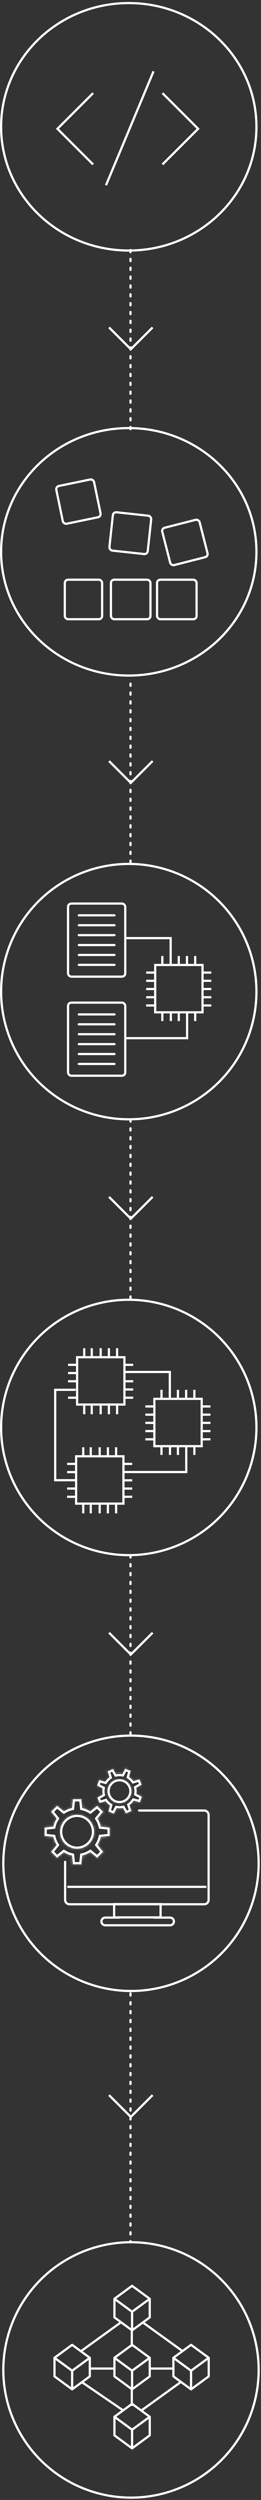 <svg width="118" height="1130" viewBox="0 0 118 1130" fill="none" xmlns="http://www.w3.org/2000/svg">
<rect x="0" y="0" width="118" height="1130" fill="#333333" stroke="none"/>
<circle cx="58.218" cy="448.218" r="57.718" stroke="white"/>
<rect x="30.76" y="408.413" width="25.87" height="33.035" rx="1.5" stroke="white"/>
<path d="M35.633 413.735H51.755" stroke="white" stroke-linecap="round" stroke-linejoin="round"/>
<path d="M35.633 418.213H51.755" stroke="white" stroke-linecap="round" stroke-linejoin="round"/>
<path d="M35.633 422.691H51.755" stroke="white" stroke-linecap="round" stroke-linejoin="round"/>
<path d="M35.633 427.17H51.755" stroke="white" stroke-linecap="round" stroke-linejoin="round"/>
<path d="M35.633 431.648H51.755" stroke="white" stroke-linecap="round" stroke-linejoin="round"/>
<path d="M35.633 436.126H51.755" stroke="white" stroke-linecap="round" stroke-linejoin="round"/>
<rect x="30.76" y="453.196" width="25.87" height="33.035" rx="1.5" stroke="white"/>
<path d="M35.633 458.518H51.755" stroke="white" stroke-linecap="round" stroke-linejoin="round"/>
<path d="M35.633 462.996H51.755" stroke="white" stroke-linecap="round" stroke-linejoin="round"/>
<path d="M35.633 467.474H51.755" stroke="white" stroke-linecap="round" stroke-linejoin="round"/>
<path d="M35.633 471.953H51.755" stroke="white" stroke-linecap="round" stroke-linejoin="round"/>
<path d="M35.633 476.431H51.755" stroke="white" stroke-linecap="round" stroke-linejoin="round"/>
<path d="M35.633 480.909H51.755" stroke="white" stroke-linecap="round" stroke-linejoin="round"/>
<rect x="70.169" y="436.179" width="21.392" height="21.392" stroke="white"/>
<line x1="73.389" y1="435.997" x2="73.389" y2="432.096" stroke="white"/>
<path d="M77.156 435.997L77.156 432.096L77.156 424.035L56.682 424.035" stroke="white"/>
<line x1="80.82" y1="435.997" x2="80.82" y2="432.096" stroke="white"/>
<line x1="84.535" y1="435.997" x2="84.535" y2="432.096" stroke="white"/>
<line x1="88.251" y1="435.997" x2="88.251" y2="432.096" stroke="white"/>
<line x1="73.389" y1="461.547" x2="73.389" y2="457.646" stroke="white"/>
<line x1="80.82" y1="461.547" x2="80.82" y2="457.646" stroke="white"/>
<line x1="77.23" y1="461.547" x2="77.23" y2="457.646" stroke="white"/>
<path d="M84.588 457.646L84.588 461.547L84.588 469.266L56.682 469.266" stroke="white"/>
<line x1="88.251" y1="461.547" x2="88.251" y2="457.646" stroke="white"/>
<line x1="69.987" y1="454.477" x2="66.086" y2="454.477" stroke="white"/>
<line x1="69.987" y1="450.76" x2="66.086" y2="450.76" stroke="white"/>
<line x1="69.987" y1="447.045" x2="66.086" y2="447.045" stroke="white"/>
<line x1="69.987" y1="443.328" x2="66.086" y2="443.328" stroke="white"/>
<line x1="69.987" y1="439.615" x2="66.086" y2="439.615" stroke="white"/>
<line x1="95.532" y1="454.477" x2="91.63" y2="454.477" stroke="white"/>
<line x1="95.532" y1="450.76" x2="91.63" y2="450.76" stroke="white"/>
<line x1="95.532" y1="447.045" x2="91.63" y2="447.045" stroke="white"/>
<line x1="95.532" y1="443.328" x2="91.63" y2="443.328" stroke="white"/>
<line x1="95.532" y1="439.615" x2="91.63" y2="439.615" stroke="white"/>
<circle cx="58.218" cy="645.218" r="57.718" stroke="white"/>
<rect x="69.791" y="632.283" width="21.392" height="21.392" stroke="white"/>
<rect x="34.861" y="613.474" width="21.392" height="21.392" stroke="white"/>
<rect x="34.413" y="658.257" width="21.392" height="21.392" stroke="white"/>
<line x1="73.011" y1="632.102" x2="73.011" y2="628.2" stroke="white"/>
<path d="M76.779 632.102L76.779 628.2L76.779 620.139L56.304 620.139" stroke="white"/>
<line x1="80.442" y1="632.102" x2="80.442" y2="628.2" stroke="white"/>
<line x1="84.158" y1="632.102" x2="84.158" y2="628.2" stroke="white"/>
<line x1="87.874" y1="632.102" x2="87.874" y2="628.2" stroke="white"/>
<line x1="38.081" y1="613.293" x2="38.081" y2="609.391" stroke="white"/>
<line x1="45.512" y1="613.293" x2="45.512" y2="609.391" stroke="white"/>
<line x1="41.474" y1="613.293" x2="41.474" y2="609.391" stroke="white"/>
<line x1="49.227" y1="613.293" x2="49.227" y2="609.391" stroke="white"/>
<line x1="52.943" y1="613.293" x2="52.943" y2="609.391" stroke="white"/>
<line x1="37.633" y1="658.076" x2="37.633" y2="654.174" stroke="white"/>
<line x1="45.064" y1="658.076" x2="45.064" y2="654.174" stroke="white"/>
<line x1="41.026" y1="658.076" x2="41.026" y2="654.174" stroke="white"/>
<line x1="48.779" y1="658.076" x2="48.779" y2="654.174" stroke="white"/>
<line x1="52.495" y1="658.076" x2="52.495" y2="654.174" stroke="white"/>
<line x1="38.081" y1="639.267" x2="38.081" y2="635.366" stroke="white"/>
<line x1="45.512" y1="639.267" x2="45.512" y2="635.366" stroke="white"/>
<line x1="41.474" y1="639.267" x2="41.474" y2="635.366" stroke="white"/>
<line x1="49.227" y1="639.267" x2="49.227" y2="635.366" stroke="white"/>
<line x1="52.943" y1="639.267" x2="52.943" y2="635.366" stroke="white"/>
<line x1="37.633" y1="684.05" x2="37.633" y2="680.148" stroke="white"/>
<line x1="45.064" y1="684.05" x2="45.064" y2="680.148" stroke="white"/>
<line x1="41.026" y1="684.05" x2="41.026" y2="680.148" stroke="white"/>
<line x1="48.779" y1="684.05" x2="48.779" y2="680.148" stroke="white"/>
<line x1="52.495" y1="684.05" x2="52.495" y2="680.148" stroke="white"/>
<line x1="73.012" y1="657.651" x2="73.012" y2="653.75" stroke="white"/>
<line x1="80.443" y1="657.651" x2="80.443" y2="653.75" stroke="white"/>
<line x1="76.852" y1="657.651" x2="76.852" y2="653.75" stroke="white"/>
<path d="M84.21 653.75L84.21 657.651L84.21 665.37L56.304 665.37" stroke="white"/>
<line x1="87.874" y1="657.651" x2="87.874" y2="653.75" stroke="white"/>
<line x1="69.61" y1="650.581" x2="65.709" y2="650.581" stroke="white"/>
<line x1="69.61" y1="646.864" x2="65.709" y2="646.864" stroke="white"/>
<line x1="69.61" y1="643.149" x2="65.709" y2="643.149" stroke="white"/>
<line x1="69.61" y1="639.433" x2="65.709" y2="639.433" stroke="white"/>
<line x1="69.61" y1="635.719" x2="65.709" y2="635.719" stroke="white"/>
<line x1="34.68" y1="631.772" x2="30.778" y2="631.772" stroke="white"/>
<line x1="34.68" y1="624.341" x2="30.778" y2="624.341" stroke="white"/>
<line x1="34.68" y1="620.624" x2="30.778" y2="620.624" stroke="white"/>
<line x1="34.68" y1="616.91" x2="30.778" y2="616.91" stroke="white"/>
<line x1="34.232" y1="676.555" x2="30.33" y2="676.555" stroke="white"/>
<line x1="34.232" y1="672.839" x2="30.33" y2="672.839" stroke="white"/>
<path d="M34.232 669.071L24.956 669.071L24.956 628.2L34.232 628.2" stroke="white"/>
<line x1="34.232" y1="665.407" x2="30.33" y2="665.407" stroke="white"/>
<line x1="34.232" y1="661.693" x2="30.33" y2="661.693" stroke="white"/>
<line x1="95.155" y1="650.581" x2="91.254" y2="650.581" stroke="white"/>
<line x1="95.155" y1="646.864" x2="91.254" y2="646.864" stroke="white"/>
<line x1="95.155" y1="643.149" x2="91.254" y2="643.149" stroke="white"/>
<line x1="95.155" y1="639.433" x2="91.254" y2="639.433" stroke="white"/>
<line x1="95.155" y1="635.719" x2="91.254" y2="635.719" stroke="white"/>
<line x1="60.224" y1="631.772" x2="56.323" y2="631.772" stroke="white"/>
<line x1="60.224" y1="628.056" x2="56.323" y2="628.056" stroke="white"/>
<line x1="60.224" y1="624.341" x2="56.323" y2="624.341" stroke="white"/>
<line x1="60.224" y1="616.91" x2="56.323" y2="616.91" stroke="white"/>
<line x1="59.776" y1="676.555" x2="55.875" y2="676.555" stroke="white"/>
<line x1="59.776" y1="672.839" x2="55.875" y2="672.839" stroke="white"/>
<line x1="59.776" y1="669.123" x2="55.875" y2="669.123" stroke="white"/>
<line x1="59.776" y1="661.693" x2="55.875" y2="661.693" stroke="white"/>
<path d="M115.936 57.317C115.936 88.189 90.109 113.243 58.218 113.243C26.326 113.243 0.5 88.189 0.5 57.317C0.5 26.444 26.326 1.39 58.218 1.39C90.109 1.39 115.936 26.444 115.936 57.317Z" stroke="white"/>
<path d="M73.444 42.09L89.566 58.212L73.444 74.334" stroke="white"/>
<path d="M42.096 74.334L25.974 58.212L42.096 42.09" stroke="white"/>
<path d="M47.918 83.739L69.413 32.238" stroke="white"/>
<circle cx="59.218" cy="1071.22" r="57.718" stroke="white"/>
<path d="M59.716 1086.54L51.735 1092.4L59.716 1098.26L67.698 1092.4L59.716 1086.54Z" stroke="white" stroke-miterlimit="10" stroke-linejoin="round"/>
<path d="M67.698 1100.8V1092.4L59.717 1098.26V1106.66L67.698 1100.8Z" stroke="white" stroke-miterlimit="10" stroke-linejoin="round"/>
<path d="M51.735 1100.8V1092.4L59.716 1098.26V1106.66L51.735 1100.8Z" stroke="white" stroke-miterlimit="10" stroke-linejoin="round"/>
<path d="M86.379 1059.88L78.398 1065.74L86.379 1071.59L94.36 1065.74L86.379 1059.88Z" stroke="white" stroke-miterlimit="10" stroke-linejoin="round"/>
<path d="M94.361 1074.14V1065.74L86.379 1071.59V1080L94.361 1074.14Z" stroke="white" stroke-miterlimit="10" stroke-linejoin="round"/>
<path d="M78.398 1074.14V1065.74L86.379 1071.59V1080L78.398 1074.14Z" stroke="white" stroke-miterlimit="10" stroke-linejoin="round"/>
<path d="M59.716 1059.88L51.735 1065.74L59.716 1071.59L67.698 1065.74L59.716 1059.88Z" stroke="white" stroke-miterlimit="10" stroke-linejoin="round"/>
<path d="M67.698 1074.14V1065.74L59.717 1071.59V1080L67.698 1074.14Z" stroke="white" stroke-miterlimit="10" stroke-linejoin="round"/>
<path d="M51.735 1074.14V1065.74L59.716 1071.59V1080L51.735 1074.14Z" stroke="white" stroke-miterlimit="10" stroke-linejoin="round"/>
<path d="M32.617 1059.88L24.636 1065.74L32.617 1071.59L40.599 1065.74L32.617 1059.88Z" stroke="white" stroke-miterlimit="10" stroke-linejoin="round"/>
<path d="M40.599 1074.14V1065.74L32.618 1071.59V1080L40.599 1074.14Z" stroke="white" stroke-miterlimit="10" stroke-linejoin="round"/>
<path d="M24.636 1074.14V1065.74L32.617 1071.59V1080L24.636 1074.14Z" stroke="white" stroke-miterlimit="10" stroke-linejoin="round"/>
<path d="M59.716 1033.21L51.735 1039.07L59.716 1044.93L67.698 1039.07L59.716 1033.21Z" stroke="white" stroke-miterlimit="10" stroke-linejoin="round"/>
<path d="M67.698 1047.48V1039.07L59.717 1044.93V1053.34L67.698 1047.48Z" stroke="white" stroke-miterlimit="10" stroke-linejoin="round"/>
<path d="M51.735 1047.48V1039.07L59.716 1044.93V1053.34L51.735 1047.48Z" stroke="white" stroke-miterlimit="10" stroke-linejoin="round"/>
<path d="M40.723 1070.6H51.647" stroke="white"/>
<path d="M54.627 1049.74L36.751 1062.65" stroke="white"/>
<path d="M63.768 1089.06C63.544 1089.22 63.494 1089.54 63.656 1089.76C63.817 1089.98 64.13 1090.03 64.353 1089.87L63.768 1089.06ZM64.353 1089.87L82.229 1076.96L81.644 1076.15L63.768 1089.06L64.353 1089.87Z" fill="white"/>
<path d="M59.592 1052.72L59.592 1060.67" stroke="white"/>
<path d="M59.592 1079.54L59.592 1087.48" stroke="white"/>
<path d="M64.557 1049.74L82.433 1062.65" stroke="white"/>
<path d="M55.62 1089.47L36.751 1076.56" stroke="white"/>
<path d="M67.537 1070.6H78.46" stroke="white"/>
<circle cx="59.218" cy="842.218" r="57.718" stroke="white"/>
<path d="M62.879 818.372H92.318C93.422 818.372 94.318 819.268 94.318 820.372V858.748C94.318 859.852 93.422 860.748 92.318 860.748H31.441C30.336 860.748 29.441 859.852 29.441 858.748V841.56" stroke="white" stroke-linecap="round"/>
<path d="M51.601 860.676H72.601V866.676H51.601V860.676Z" stroke="white"/>
<path d="M54.137 866.77H47.592C46.632 866.77 45.854 867.548 45.854 868.508V868.508C45.854 869.468 46.632 870.246 47.592 870.246H76.888C77.847 870.246 78.626 869.468 78.626 868.508V868.508C78.626 867.548 77.847 866.77 76.888 866.77H69.622" stroke="white"/>
<path d="M93.318 852.865H30.441" stroke="white"/>
<path d="M33.052 838.653L33.014 838.298L32.666 838.218L32.59 838.201L32.59 838.201L32.585 838.2C31.392 837.938 30.263 837.471 29.227 836.813L29.226 836.812L29.16 836.771L28.858 836.579L28.579 836.804L25.831 839.022L23.799 836.991L26.015 834.247L26.24 833.968L26.049 833.665L26.007 833.599L26.006 833.598C25.348 832.567 24.881 831.44 24.617 830.25L24.616 830.247L24.599 830.17L24.519 829.822L24.164 829.785L20.659 829.411V826.531L24.164 826.158L24.519 826.12L24.599 825.772L24.616 825.695L24.616 825.695L24.617 825.691C24.881 824.498 25.35 823.369 26.012 822.336L26.013 822.334L26.055 822.268L26.247 821.965L26.022 821.686L23.801 818.938L25.835 816.904L28.588 819.127L28.866 819.352L29.169 819.16L29.235 819.119L29.236 819.118C30.269 818.463 31.393 818 32.583 817.738L32.584 817.738L32.587 817.737L32.664 817.719L33.012 817.64L33.05 817.285L33.428 813.76H36.306L36.684 817.298L36.722 817.653L37.069 817.733L37.146 817.75L37.148 817.75C38.328 818.017 39.446 818.482 40.469 819.133L40.47 819.134L40.536 819.176L40.839 819.368L41.117 819.142L43.879 816.913L45.91 818.945L43.677 821.708L43.452 821.987L43.643 822.29L43.685 822.356L43.685 822.356C44.337 823.384 44.802 824.502 45.064 825.685L45.065 825.688L45.082 825.765L45.162 826.113L45.517 826.151L49.074 826.531V829.409L45.517 829.789L45.162 829.827L45.082 830.175L45.065 830.252L45.064 830.255C44.802 831.434 44.342 832.548 43.692 833.57L43.692 833.571L43.65 833.637L43.458 833.94L43.684 834.219L45.93 836.999L43.896 839.033L41.12 836.793L40.841 836.568L40.538 836.76L40.472 836.801L40.471 836.802C39.446 837.456 38.327 837.923 37.147 838.187L37.144 838.188L37.067 838.205L36.719 838.285L36.681 838.64L36.305 842.18H33.428L33.052 838.653Z" stroke="white"/>
<mask id="path-132-inside-1" fill="white">
<path d="M36.656 813.37L37.062 817.179L37.08 817.335L37.233 817.37C38.459 817.645 39.618 818.128 40.678 818.804L40.812 818.89L40.935 818.791L43.908 816.391L46.435 818.918L44.033 821.893L43.934 822.016L44.02 822.15C44.696 823.215 45.179 824.376 45.451 825.603L45.486 825.757L45.642 825.774L49.467 826.181V829.759L45.638 830.168L45.482 830.185L45.447 830.339C45.175 831.562 44.696 832.719 44.024 833.779L43.941 833.913L44.039 834.036L46.457 837.031L43.927 839.56L40.937 837.147L40.814 837.048L40.68 837.134C39.618 837.812 38.459 838.295 37.231 838.572L37.078 838.607L37.06 838.763L36.656 842.57H33.077L32.673 838.774L32.656 838.616L32.502 838.583C31.264 838.311 30.092 837.828 29.018 837.145L28.884 837.059L28.761 837.158L25.802 839.547L23.275 837.02L25.661 834.065L25.76 833.942L25.674 833.808C24.992 832.739 24.506 831.568 24.232 830.334L24.197 830.181L24.041 830.163L20.267 829.759V826.181L24.043 825.779L24.199 825.761L24.234 825.608C24.509 824.369 24.996 823.199 25.681 822.126L25.767 821.992L25.668 821.869L23.279 818.911L25.808 816.382L28.774 818.775L28.897 818.874L29.031 818.791C30.103 818.112 31.271 817.629 32.504 817.359L32.658 817.326L32.676 817.168L33.077 813.37H36.656ZM36.854 813.151H32.88L32.454 817.144C31.176 817.425 29.982 817.926 28.91 818.604L25.793 816.086L22.983 818.896L25.494 822.009C24.809 823.083 24.302 824.279 24.019 825.562L20.047 825.983V829.957L24.019 830.381C24.302 831.661 24.807 832.855 25.49 833.926L22.98 837.035L25.786 839.841L28.899 837.329C29.973 838.012 31.172 838.515 32.454 838.798L32.88 842.789H36.854L37.28 838.785C38.548 838.499 39.736 837.997 40.799 837.318L43.941 839.854L46.751 837.044L44.209 833.898C44.883 832.835 45.379 831.652 45.66 830.387L49.686 829.957V825.983L45.662 825.555C45.379 824.284 44.878 823.096 44.202 822.031L46.729 818.903L43.923 816.097L40.794 818.619C39.732 817.941 38.548 817.441 37.28 817.157L36.854 813.151Z"/>
</mask>
<path d="M36.656 813.37L37.65 813.264L37.555 812.37H36.656V813.37ZM37.062 817.179L36.068 817.285L36.069 817.291L37.062 817.179ZM37.08 817.335L36.086 817.447L36.166 818.152L36.857 818.31L37.08 817.335ZM37.233 817.37L37.011 818.345L37.015 818.346L37.233 817.37ZM40.678 818.804L41.217 817.961L41.216 817.961L40.678 818.804ZM40.812 818.89L40.273 819.732L40.879 820.119L41.438 819.669L40.812 818.89ZM40.935 818.791L41.561 819.57L41.563 819.569L40.935 818.791ZM43.908 816.391L44.615 815.684L43.979 815.048L43.28 815.613L43.908 816.391ZM46.435 818.918L47.213 819.546L47.778 818.847L47.142 818.211L46.435 818.918ZM44.033 821.893L43.255 821.265L43.253 821.267L44.033 821.893ZM43.934 822.016L43.154 821.389L42.705 821.949L43.092 822.555L43.934 822.016ZM44.02 822.15L44.864 821.614L44.862 821.611L44.02 822.15ZM45.451 825.603L44.475 825.82L44.476 825.826L45.451 825.603ZM45.486 825.757L44.511 825.98L44.669 826.671L45.374 826.751L45.486 825.757ZM45.642 825.774L45.53 826.768L45.536 826.769L45.642 825.774ZM49.467 826.181H50.467V825.281L49.572 825.186L49.467 826.181ZM49.467 829.759L49.573 830.754L50.467 830.658V829.759H49.467ZM45.638 830.168L45.532 829.173L45.526 829.174L45.638 830.168ZM45.482 830.185L45.37 829.191L44.665 829.271L44.507 829.962L45.482 830.185ZM45.447 830.339L44.472 830.116L44.471 830.122L45.447 830.339ZM44.024 833.779L43.179 833.244L43.175 833.25L44.024 833.779ZM43.941 833.913L43.092 833.384L42.717 833.986L43.161 834.539L43.941 833.913ZM44.039 834.036L43.26 834.662L43.261 834.664L44.039 834.036ZM46.457 837.031L47.164 837.738L47.799 837.102L47.235 836.403L46.457 837.031ZM43.927 839.56L43.3 840.338L43.999 840.902L44.635 840.267L43.927 839.56ZM40.937 837.147L41.565 836.369L41.564 836.367L40.937 837.147ZM40.814 837.048L41.441 836.269L40.881 835.819L40.276 836.206L40.814 837.048ZM40.68 837.134L41.218 837.977L41.219 837.976L40.68 837.134ZM37.231 838.572L37.011 837.596L37.008 837.597L37.231 838.572ZM37.078 838.607L36.855 837.632L36.163 837.79L36.084 838.495L37.078 838.607ZM37.06 838.763L36.066 838.651L36.066 838.657L37.06 838.763ZM36.656 842.57V843.57H37.556L37.651 842.675L36.656 842.57ZM33.077 842.57L32.083 842.676L32.178 843.57H33.077V842.57ZM32.673 838.774L33.668 838.668L33.667 838.663L32.673 838.774ZM32.656 838.616L33.65 838.505L33.57 837.789L32.865 837.638L32.656 838.616ZM32.502 838.583L32.288 839.56L32.293 839.561L32.502 838.583ZM29.018 837.145L28.479 837.987L28.481 837.989L29.018 837.145ZM28.884 837.059L29.423 836.217L28.818 835.83L28.258 836.28L28.884 837.059ZM28.761 837.158L28.135 836.378L28.133 836.38L28.761 837.158ZM25.802 839.547L25.095 840.254L25.73 840.889L26.43 840.325L25.802 839.547ZM23.275 837.02L22.497 836.391L21.932 837.091L22.568 837.727L23.275 837.02ZM25.661 834.065L26.439 834.693L26.441 834.691L25.661 834.065ZM25.76 833.942L26.54 834.568L26.989 834.008L26.602 833.403L25.76 833.942ZM25.674 833.808L24.831 834.346L24.832 834.346L25.674 833.808ZM24.232 830.334L25.208 830.117L25.207 830.112L24.232 830.334ZM24.197 830.181L25.172 829.958L25.014 829.267L24.309 829.187L24.197 830.181ZM24.041 830.163L24.153 829.17L24.147 829.169L24.041 830.163ZM20.267 829.759H19.267V830.658L20.16 830.754L20.267 829.759ZM20.267 826.181L20.161 825.186L19.267 825.281V826.181H20.267ZM24.043 825.779L24.149 826.773L24.155 826.773L24.043 825.779ZM24.199 825.761L24.311 826.755L25.016 826.676L25.174 825.984L24.199 825.761ZM24.234 825.608L25.209 825.83L25.21 825.824L24.234 825.608ZM25.681 822.126L24.838 821.587L24.838 821.588L25.681 822.126ZM25.767 821.992L26.609 822.53L26.996 821.925L26.546 821.365L25.767 821.992ZM25.668 821.869L26.447 821.242L26.446 821.24L25.668 821.869ZM23.279 818.911L22.572 818.204L21.936 818.84L22.501 819.54L23.279 818.911ZM25.808 816.382L26.436 815.604L25.737 815.04L25.101 815.675L25.808 816.382ZM28.774 818.775L28.146 819.554L28.148 819.555L28.774 818.775ZM28.897 818.874L28.271 819.654L28.824 820.098L29.426 819.723L28.897 818.874ZM29.031 818.791L29.56 819.64L29.566 819.636L29.031 818.791ZM32.504 817.359L32.295 816.381L32.291 816.382L32.504 817.359ZM32.658 817.326L32.868 818.304L33.572 818.153L33.652 817.437L32.658 817.326ZM32.676 817.168L33.67 817.279L33.67 817.273L32.676 817.168ZM33.077 813.37V812.37H32.178L32.083 813.265L33.077 813.37ZM36.854 813.151L37.848 813.045L37.753 812.151H36.854V813.151ZM32.88 813.151V812.151H31.981L31.886 813.045L32.88 813.151ZM32.454 817.144L32.669 818.121L33.372 817.966L33.448 817.25L32.454 817.144ZM28.91 818.604L28.282 819.382L28.84 819.832L29.445 819.449L28.91 818.604ZM25.793 816.086L26.421 815.308L25.722 814.743L25.086 815.379L25.793 816.086ZM22.983 818.896L22.276 818.189L21.64 818.825L22.204 819.524L22.983 818.896ZM25.494 822.009L26.337 822.547L26.724 821.941L26.273 821.381L25.494 822.009ZM24.019 825.562L24.125 826.556L24.84 826.48L24.995 825.777L24.019 825.562ZM20.047 825.983L19.942 824.989L19.047 825.084V825.983H20.047ZM20.047 829.957H19.047V830.856L19.941 830.951L20.047 829.957ZM24.019 830.381L24.995 830.165L24.84 829.463L24.125 829.386L24.019 830.381ZM25.49 833.926L26.268 834.554L26.72 833.995L26.333 833.389L25.49 833.926ZM22.98 837.035L22.202 836.407L21.638 837.106L22.273 837.742L22.98 837.035ZM25.786 839.841L25.079 840.548L25.715 841.183L26.414 840.619L25.786 839.841ZM28.899 837.329L29.436 836.485L28.83 836.1L28.272 836.551L28.899 837.329ZM32.454 838.798L33.448 838.692L33.372 837.977L32.67 837.822L32.454 838.798ZM32.88 842.789L31.886 842.895L31.981 843.789H32.88V842.789ZM36.854 842.789V843.789H37.753L37.848 842.895L36.854 842.789ZM37.28 838.785L37.06 837.809L36.361 837.966L36.285 838.679L37.28 838.785ZM40.799 837.318L41.427 836.54L40.867 836.088L40.261 836.475L40.799 837.318ZM43.941 839.854L43.312 840.632L44.012 841.197L44.648 840.561L43.941 839.854ZM46.751 837.044L47.458 837.751L48.094 837.115L47.529 836.415L46.751 837.044ZM44.209 833.898L43.364 833.362L42.98 833.968L43.431 834.526L44.209 833.898ZM45.66 830.387L45.553 829.393L44.839 829.469L44.684 830.17L45.66 830.387ZM49.686 829.957L49.792 830.951L50.686 830.856V829.957H49.686ZM49.686 825.983H50.686V825.084L49.792 824.989L49.686 825.983ZM45.662 825.555L44.686 825.772L44.842 826.473L45.556 826.549L45.662 825.555ZM44.202 822.031L43.424 821.403L42.973 821.961L43.358 822.567L44.202 822.031ZM46.729 818.903L47.507 819.531L48.072 818.831L47.436 818.196L46.729 818.903ZM43.923 816.097L44.63 815.39L43.995 814.754L43.295 815.318L43.923 816.097ZM40.794 818.619L40.256 819.462L40.862 819.849L41.422 819.398L40.794 818.619ZM37.28 817.157L36.285 817.263L36.361 817.977L37.062 818.133L37.28 817.157ZM35.662 813.476L36.068 817.285L38.057 817.073L37.65 813.264L35.662 813.476ZM36.069 817.291L36.086 817.447L38.074 817.223L38.056 817.067L36.069 817.291ZM36.857 818.31L37.011 818.345L37.456 816.395L37.303 816.36L36.857 818.31ZM37.015 818.346C38.126 818.595 39.177 819.033 40.141 819.647L41.216 817.961C40.058 817.222 38.791 816.694 37.452 816.394L37.015 818.346ZM40.139 819.646L40.273 819.732L41.351 818.047L41.217 817.961L40.139 819.646ZM41.438 819.669L41.561 819.57L40.309 818.011L40.186 818.11L41.438 819.669ZM41.563 819.569L44.536 817.169L43.28 815.613L40.307 818.013L41.563 819.569ZM43.201 817.098L45.728 819.625L47.142 818.211L44.615 815.684L43.201 817.098ZM45.657 818.29L43.255 821.265L44.811 822.521L47.213 819.546L45.657 818.29ZM43.253 821.267L43.154 821.389L44.714 822.642L44.812 822.519L43.253 821.267ZM43.092 822.555L43.177 822.688L44.862 821.611L44.776 821.477L43.092 822.555ZM43.175 822.686C43.79 823.654 44.228 824.707 44.475 825.82L46.427 825.387C46.13 824.044 45.601 822.775 44.864 821.614L43.175 822.686ZM44.476 825.826L44.511 825.98L46.461 825.534L46.426 825.38L44.476 825.826ZM45.374 826.751L45.53 826.768L45.754 824.781L45.598 824.763L45.374 826.751ZM45.536 826.769L49.361 827.175L49.572 825.186L45.748 824.78L45.536 826.769ZM48.467 826.181V829.759H50.467V826.181H48.467ZM49.361 828.765L45.532 829.173L45.744 831.162L49.573 830.754L49.361 828.765ZM45.526 829.174L45.37 829.191L45.594 831.179L45.75 831.161L45.526 829.174ZM44.507 829.962L44.472 830.116L46.422 830.562L46.457 830.408L44.507 829.962ZM44.471 830.122C44.224 831.231 43.789 832.281 43.179 833.244L44.869 834.314C45.602 833.157 46.125 831.892 46.423 830.556L44.471 830.122ZM43.175 833.25L43.092 833.384L44.789 834.442L44.873 834.308L43.175 833.25ZM43.161 834.539L43.26 834.662L44.819 833.41L44.72 833.287L43.161 834.539ZM43.261 834.664L45.678 837.659L47.235 836.403L44.818 833.408L43.261 834.664ZM45.749 836.324L43.22 838.853L44.635 840.267L47.164 837.738L45.749 836.324ZM44.555 838.782L41.565 836.369L40.309 837.925L43.3 840.338L44.555 838.782ZM41.564 836.367L41.441 836.269L40.188 837.828L40.311 837.927L41.564 836.367ZM40.276 836.206L40.142 836.291L41.219 837.976L41.353 837.891L40.276 836.206ZM40.142 836.291C39.177 836.907 38.126 837.345 37.011 837.596L37.451 839.547C38.791 839.245 40.058 838.717 41.218 837.977L40.142 836.291ZM37.008 837.597L36.855 837.632L37.3 839.582L37.454 839.547L37.008 837.597ZM36.084 838.495L36.066 838.651L38.054 838.875L38.071 838.719L36.084 838.495ZM36.066 838.657L35.662 842.464L37.651 842.675L38.054 838.868L36.066 838.657ZM36.656 841.57H33.077V843.57H36.656V841.57ZM34.072 842.464L33.668 838.668L31.679 838.88L32.083 842.676L34.072 842.464ZM33.667 838.663L33.65 838.505L31.662 838.726L31.68 838.884L33.667 838.663ZM32.865 837.638L32.712 837.605L32.293 839.561L32.446 839.594L32.865 837.638ZM32.717 837.606C31.593 837.359 30.529 836.921 29.555 836.301L28.481 837.989C29.654 838.734 30.935 839.262 32.288 839.56L32.717 837.606ZM29.557 836.302L29.423 836.217L28.345 837.902L28.479 837.987L29.557 836.302ZM28.258 836.28L28.135 836.378L29.388 837.937L29.511 837.839L28.258 836.28ZM28.133 836.38L25.174 838.768L26.43 840.325L29.389 837.936L28.133 836.38ZM26.509 838.84L23.982 836.313L22.568 837.727L25.095 840.254L26.509 838.84ZM24.053 837.648L26.439 834.693L24.883 833.436L22.497 836.391L24.053 837.648ZM26.441 834.691L26.54 834.568L24.98 833.315L24.882 833.438L26.441 834.691ZM26.602 833.403L26.517 833.269L24.832 834.346L24.917 834.48L26.602 833.403ZM26.517 833.269C25.897 832.299 25.457 831.237 25.208 830.117L23.256 830.552C23.555 831.899 24.086 833.178 24.831 834.346L26.517 833.269ZM25.207 830.112L25.172 829.958L23.222 830.404L23.257 830.557L25.207 830.112ZM24.309 829.187L24.153 829.17L23.929 831.157L24.085 831.175L24.309 829.187ZM24.147 829.169L20.373 828.765L20.16 830.754L23.934 831.158L24.147 829.169ZM21.267 829.759V826.181H19.267V829.759H21.267ZM20.373 827.175L24.149 826.773L23.937 824.785L20.161 825.186L20.373 827.175ZM24.155 826.773L24.311 826.755L24.087 824.768L23.931 824.785L24.155 826.773ZM25.174 825.984L25.209 825.83L23.259 825.385L23.224 825.538L25.174 825.984ZM25.21 825.824C25.459 824.701 25.901 823.64 26.524 822.664L24.838 821.588C24.091 822.759 23.558 824.038 23.258 825.391L25.21 825.824ZM26.523 822.664L26.609 822.53L24.924 821.453L24.838 821.587L26.523 822.664ZM26.546 821.365L26.447 821.242L24.888 822.495L24.987 822.618L26.546 821.365ZM26.446 821.24L24.057 818.283L22.501 819.54L24.89 822.497L26.446 821.24ZM23.986 819.619L26.515 817.089L25.101 815.675L22.572 818.204L23.986 819.619ZM25.18 817.161L28.146 819.554L29.402 817.997L26.436 815.604L25.18 817.161ZM28.148 819.555L28.271 819.654L29.524 818.095L29.401 817.996L28.148 819.555ZM29.426 819.723L29.56 819.64L28.503 817.942L28.369 818.025L29.426 819.723ZM29.566 819.636C30.541 819.019 31.6 818.581 32.718 818.336L32.291 816.382C30.941 816.678 29.665 817.206 28.496 817.946L29.566 819.636ZM32.714 818.337L32.868 818.304L32.449 816.349L32.295 816.381L32.714 818.337ZM33.652 817.437L33.67 817.279L31.682 817.058L31.664 817.216L33.652 817.437ZM33.67 817.273L34.072 813.475L32.083 813.265L31.681 817.063L33.67 817.273ZM33.077 814.37H36.656V812.37H33.077V814.37ZM36.854 812.151H32.88V814.151H36.854V812.151ZM31.886 813.045L31.46 817.038L33.448 817.25L33.874 813.257L31.886 813.045ZM32.239 816.167C30.845 816.474 29.543 817.02 28.375 817.759L29.445 819.449C30.421 818.831 31.507 818.376 32.669 818.121L32.239 816.167ZM29.539 817.826L26.421 815.308L25.165 816.864L28.282 819.382L29.539 817.826ZM25.086 815.379L22.276 818.189L23.69 819.603L26.5 816.793L25.086 815.379ZM22.204 819.524L24.716 822.637L26.273 821.381L23.761 818.268L22.204 819.524ZM24.651 821.471C23.905 822.64 23.352 823.946 23.043 825.346L24.995 825.777C25.253 824.613 25.713 823.525 26.337 822.547L24.651 821.471ZM23.913 824.567L19.942 824.989L20.153 826.977L24.125 826.556L23.913 824.567ZM19.047 825.983V829.957H21.047V825.983H19.047ZM19.941 830.951L23.913 831.375L24.125 829.386L20.154 828.963L19.941 830.951ZM23.043 830.597C23.352 831.994 23.903 833.297 24.647 834.464L26.333 833.389C25.712 832.413 25.253 831.327 24.995 830.165L23.043 830.597ZM24.712 833.298L22.202 836.407L23.759 837.663L26.268 834.554L24.712 833.298ZM22.273 837.742L25.079 840.548L26.493 839.134L23.688 836.328L22.273 837.742ZM26.414 840.619L29.527 838.108L28.272 836.551L25.158 839.063L26.414 840.619ZM28.363 838.173C29.533 838.918 30.84 839.466 32.238 839.774L32.67 837.822C31.503 837.564 30.413 837.107 29.436 836.485L28.363 838.173ZM31.46 838.904L31.886 842.895L33.874 842.683L33.448 838.692L31.46 838.904ZM32.88 843.789H36.854V841.789H32.88V843.789ZM37.848 842.895L38.274 838.891L36.285 838.679L35.859 842.684L37.848 842.895ZM37.499 839.76C38.883 839.449 40.178 838.901 41.337 838.161L40.261 836.475C39.294 837.093 38.214 837.55 37.06 837.809L37.499 839.76ZM40.171 838.096L43.312 840.632L44.569 839.076L41.427 836.54L40.171 838.096ZM44.648 840.561L47.458 837.751L46.044 836.337L43.233 839.147L44.648 840.561ZM47.529 836.415L44.986 833.269L43.431 834.526L45.973 837.672L47.529 836.415ZM45.053 834.433C45.788 833.274 46.329 831.983 46.636 830.604L44.684 830.17C44.428 831.32 43.977 832.396 43.364 833.362L45.053 834.433ZM45.766 831.382L49.792 830.951L49.58 828.963L45.553 829.393L45.766 831.382ZM50.686 829.957V825.983H48.686V829.957H50.686ZM49.792 824.989L45.768 824.561L45.556 826.549L49.58 826.977L49.792 824.989ZM46.638 825.337C46.329 823.951 45.783 822.656 45.046 821.495L43.358 822.567C43.973 823.536 44.428 824.617 44.686 825.772L46.638 825.337ZM44.98 822.66L47.507 819.531L45.951 818.274L43.424 821.403L44.98 822.66ZM47.436 818.196L44.63 815.39L43.216 816.804L46.022 819.61L47.436 818.196ZM43.295 815.318L40.167 817.841L41.422 819.398L44.551 816.875L43.295 815.318ZM41.333 817.777C40.174 817.037 38.883 816.49 37.497 816.181L37.062 818.133C38.215 818.391 39.29 818.845 40.256 819.462L41.333 817.777ZM38.274 817.052L37.848 813.045L35.859 813.256L36.285 817.263L38.274 817.052Z" fill="white" mask="url(#path-132-inside-1)"/>
<path d="M42.025 827.97C42.025 831.938 38.808 835.154 34.84 835.154C30.873 835.154 27.656 831.938 27.656 827.97C27.656 824.002 30.873 820.786 34.84 820.786C38.808 820.786 42.025 824.002 42.025 827.97Z" stroke="white"/>
<mask id="path-135-inside-2" fill="white">
<path d="M34.84 820.396C39.016 820.396 42.414 823.794 42.414 827.97C42.414 832.146 39.018 835.544 34.84 835.544C30.662 835.544 27.266 832.146 27.266 827.97C27.266 823.794 30.664 820.396 34.84 820.396ZM34.84 820.176C30.535 820.176 27.046 823.665 27.046 827.97C27.046 832.275 30.535 835.764 34.84 835.764C39.145 835.764 42.634 832.275 42.634 827.97C42.634 823.665 39.145 820.176 34.84 820.176Z"/>
</mask>
<path d="M34.84 821.396C38.464 821.396 41.414 824.346 41.414 827.97H43.414C43.414 823.242 39.568 819.396 34.84 819.396V821.396ZM41.414 827.97C41.414 831.594 38.465 834.544 34.84 834.544V836.544C39.571 836.544 43.414 832.698 43.414 827.97H41.414ZM34.84 834.544C31.215 834.544 28.266 831.594 28.266 827.97H26.266C26.266 832.698 30.11 836.544 34.84 836.544V834.544ZM28.266 827.97C28.266 824.346 31.217 821.396 34.84 821.396V819.396C30.112 819.396 26.266 823.242 26.266 827.97H28.266ZM34.84 819.176C29.983 819.176 26.046 823.112 26.046 827.97H28.046C28.046 824.217 31.087 821.176 34.84 821.176V819.176ZM26.046 827.97C26.046 832.828 29.983 836.764 34.84 836.764V834.764C31.087 834.764 28.046 831.723 28.046 827.97H26.046ZM34.84 836.764C39.698 836.764 43.634 832.828 43.634 827.97H41.634C41.634 831.723 38.593 834.764 34.84 834.764V836.764ZM43.634 827.97C43.634 823.112 39.698 819.176 34.84 819.176V821.176C38.593 821.176 41.634 824.217 41.634 827.97H43.634Z" fill="white" mask="url(#path-135-inside-2)"/>
<path d="M50.233 816.21L50.327 815.866L50.032 815.665L49.986 815.634L49.986 815.634L49.983 815.631C49.28 815.161 48.672 814.575 48.171 813.89L48.171 813.889L48.138 813.845L47.926 813.556L47.585 813.663L45.334 814.372L44.629 812.756L46.677 811.591L46.988 811.414L46.92 811.062L46.91 811.008L46.91 811.006C46.746 810.176 46.73 809.333 46.861 808.5L46.861 808.5L46.862 808.497L46.87 808.442L46.923 808.089L46.606 807.924L44.518 806.836L45.163 805.191L47.435 805.814L47.779 805.908L47.98 805.613L48.011 805.567L48.011 805.567L48.013 805.564C48.485 804.863 49.072 804.255 49.759 803.757L49.761 803.755L49.805 803.723L50.095 803.511L49.987 803.169L49.276 800.918L50.894 800.212L52.064 802.267L52.241 802.578L52.593 802.51L52.647 802.5L52.648 802.5C53.478 802.338 54.319 802.325 55.152 802.457L55.152 802.457L55.156 802.457L55.211 802.466L55.563 802.519L55.728 802.202L56.824 800.102L58.468 800.747L57.84 803.041L57.745 803.385L58.04 803.586L58.086 803.617L58.087 803.618C58.78 804.088 59.382 804.67 59.876 805.348L59.877 805.349L59.909 805.393L60.121 805.682L60.463 805.575L62.725 804.862L63.43 806.478L61.366 807.652L61.054 807.829L61.122 808.181L61.133 808.235L61.133 808.235C61.293 809.062 61.309 809.899 61.179 810.727L61.179 810.73L61.17 810.785L61.117 811.138L61.434 811.303L63.555 812.409L62.91 814.053L60.603 813.42L60.258 813.326L60.057 813.621L60.026 813.667L60.024 813.669C59.558 814.362 58.98 814.963 58.303 815.457L58.303 815.457L58.259 815.49L57.969 815.702L58.077 816.044L58.796 818.323L57.178 819.029L55.998 816.957L55.82 816.645L55.468 816.713L55.414 816.724L55.413 816.724C54.587 816.886 53.749 816.904 52.923 816.776L52.92 816.775L52.865 816.767L52.512 816.714L52.347 817.031L51.249 819.141L49.605 818.496L50.233 816.21Z" stroke="white"/>
<mask id="path-138-inside-3" fill="white">
<path d="M58.976 800.492L58.261 803.099L58.232 803.206L58.324 803.269C59.058 803.765 59.695 804.381 60.217 805.099L60.283 805.189L60.389 805.156L62.961 804.346L63.969 806.658L61.625 807.993L61.528 808.048L61.55 808.158C61.719 809.032 61.737 809.919 61.6 810.796L61.583 810.906L61.681 810.957L64.089 812.21L63.166 814.561L60.546 813.842L60.439 813.813L60.376 813.905C59.882 814.638 59.269 815.275 58.554 815.799L58.465 815.865L58.498 815.971L59.314 818.562L57.001 819.571L55.658 817.215L55.603 817.118L55.493 817.14C54.62 817.312 53.734 817.33 52.857 817.196L52.747 817.179L52.695 817.277L51.448 819.674L49.097 818.751L49.811 816.153L49.84 816.045L49.747 815.984C49.004 815.486 48.358 814.866 47.829 814.141L47.763 814.05L47.657 814.083L45.097 814.889L44.089 812.578L46.418 811.252L46.515 811.197L46.493 811.087C46.32 810.208 46.303 809.314 46.441 808.433L46.458 808.323L46.36 808.271L43.985 807.033L44.907 804.682L47.492 805.392L47.598 805.421L47.661 805.329C48.161 804.586 48.782 803.943 49.509 803.414L49.6 803.348L49.567 803.242L48.76 800.684L51.074 799.674L52.405 802.011L52.46 802.108L52.57 802.087C53.448 801.918 54.34 801.902 55.22 802.042L55.33 802.06L55.382 801.961L56.625 799.57L58.976 800.492ZM59.162 800.399L56.552 799.374L55.243 801.888C54.331 801.743 53.417 801.764 52.538 801.934L51.14 799.476L48.569 800.597L49.417 803.29C48.69 803.818 48.048 804.474 47.532 805.243L44.814 804.496L43.789 807.106L46.289 808.409C46.145 809.322 46.169 810.237 46.341 811.117L43.892 812.512L45.011 815.079L47.704 814.231C48.233 814.957 48.891 815.596 49.66 816.113L48.911 818.844L51.521 819.869L52.834 817.348C53.741 817.488 54.651 817.464 55.523 817.292L56.934 819.768L59.504 818.646L58.645 815.924C59.362 815.4 59.993 814.75 60.503 813.992L63.259 814.747L64.284 812.137L61.751 810.818C61.892 809.91 61.87 809.001 61.7 808.127L64.166 806.723L63.047 804.157L60.341 805.007C59.818 804.288 59.17 803.654 58.409 803.141L59.162 800.399Z"/>
</mask>
<path d="M58.976 800.492L59.94 800.757L60.178 799.89L59.341 799.561L58.976 800.492ZM58.261 803.099L57.296 802.835L57.295 802.84L58.261 803.099ZM58.232 803.206L57.266 802.947L57.083 803.632L57.669 804.032L58.232 803.206ZM58.324 803.269L57.761 804.095L57.764 804.097L58.324 803.269ZM60.217 805.099L61.026 804.511L61.026 804.51L60.217 805.099ZM60.283 805.189L59.474 805.777L59.896 806.358L60.581 806.144L60.283 805.189ZM60.389 805.156L60.688 806.111L60.69 806.11L60.389 805.156ZM62.961 804.346L63.877 803.946L63.518 803.122L62.66 803.392L62.961 804.346ZM63.969 806.658L64.464 807.527L65.245 807.082L64.886 806.258L63.969 806.658ZM61.625 807.993L61.13 807.124L61.128 807.125L61.625 807.993ZM61.528 808.048L61.031 807.18L60.408 807.537L60.547 808.242L61.528 808.048ZM61.55 808.158L62.531 807.967L62.531 807.964L61.55 808.158ZM61.6 810.796L60.612 810.641L60.611 810.647L61.6 810.796ZM61.583 810.906L60.594 810.757L60.489 811.458L61.116 811.79L61.583 810.906ZM61.681 810.957L61.214 811.842L61.219 811.844L61.681 810.957ZM64.089 812.21L65.019 812.576L65.348 811.738L64.55 811.323L64.089 812.21ZM63.166 814.561L62.901 815.525L63.769 815.763L64.097 814.926L63.166 814.561ZM60.546 813.842L60.81 812.878L60.804 812.876L60.546 813.842ZM60.439 813.813L60.697 812.848L60.012 812.664L59.613 813.25L60.439 813.813ZM60.376 813.905L59.55 813.342L59.547 813.346L60.376 813.905ZM58.554 815.799L57.964 814.992L57.958 814.996L58.554 815.799ZM58.465 815.865L57.868 815.063L57.299 815.486L57.511 816.163L58.465 815.865ZM58.498 815.971L57.544 816.27L57.544 816.272L58.498 815.971ZM59.314 818.562L59.714 819.478L60.538 819.119L60.268 818.261L59.314 818.562ZM57.001 819.571L56.132 820.066L56.577 820.847L57.401 820.488L57.001 819.571ZM55.658 817.215L56.527 816.72L56.526 816.718L55.658 817.215ZM55.603 817.118L56.471 816.622L56.114 815.998L55.41 816.137L55.603 817.118ZM55.493 817.14L55.686 818.121L55.687 818.121L55.493 817.14ZM52.857 817.196L53.008 816.207L53.005 816.207L52.857 817.196ZM52.747 817.179L52.895 816.19L52.194 816.085L51.862 816.712L52.747 817.179ZM52.695 817.277L51.811 816.81L51.808 816.815L52.695 817.277ZM51.448 819.674L51.083 820.604L51.92 820.933L52.335 820.135L51.448 819.674ZM49.097 818.751L48.133 818.486L47.895 819.353L48.732 819.682L49.097 818.751ZM49.811 816.153L50.775 816.418L50.776 816.414L49.811 816.153ZM49.84 816.045L50.805 816.305L50.993 815.609L50.392 815.211L49.84 816.045ZM49.747 815.984L49.191 816.814L49.195 816.817L49.747 815.984ZM47.829 814.141L47.02 814.728L47.021 814.73L47.829 814.141ZM47.763 814.05L48.573 813.462L48.151 812.881L47.465 813.096L47.763 814.05ZM47.657 814.083L47.359 813.129L47.357 813.129L47.657 814.083ZM45.097 814.889L44.181 815.289L44.54 816.113L45.398 815.843L45.097 814.889ZM44.089 812.578L43.594 811.709L42.813 812.154L43.172 812.978L44.089 812.578ZM46.418 811.252L46.913 812.121L46.915 812.12L46.418 811.252ZM46.515 811.197L47.012 812.064L47.635 811.708L47.496 811.003L46.515 811.197ZM46.493 811.087L45.512 811.28L45.512 811.28L46.493 811.087ZM46.441 808.433L47.429 808.588L47.43 808.582L46.441 808.433ZM46.458 808.323L47.446 808.472L47.552 807.77L46.925 807.439L46.458 808.323ZM46.36 808.271L46.827 807.387L46.822 807.385L46.36 808.271ZM43.985 807.033L43.054 806.668L42.725 807.504L43.522 807.92L43.985 807.033ZM44.907 804.682L45.172 803.718L44.305 803.48L43.976 804.317L44.907 804.682ZM47.492 805.392L47.227 806.356L47.233 806.358L47.492 805.392ZM47.598 805.421L47.34 806.386L48.025 806.57L48.424 805.984L47.598 805.421ZM47.661 805.329L48.487 805.892L48.491 805.887L47.661 805.329ZM49.509 803.414L48.922 802.605L48.921 802.606L49.509 803.414ZM49.6 803.348L50.187 804.158L50.769 803.736L50.554 803.05L49.6 803.348ZM49.567 803.242L50.521 802.944L50.52 802.941L49.567 803.242ZM48.76 800.684L48.36 799.767L47.536 800.127L47.806 800.984L48.76 800.684ZM51.074 799.674L51.942 799.179L51.497 798.398L50.674 798.758L51.074 799.674ZM52.405 802.011L51.536 802.506L51.537 802.508L52.405 802.011ZM52.46 802.108L51.592 802.604L51.945 803.22L52.642 803.091L52.46 802.108ZM52.57 802.087L52.752 803.071L52.759 803.069L52.57 802.087ZM55.22 802.042L55.383 801.056L55.378 801.055L55.22 802.042ZM55.33 802.06L55.168 803.047L55.879 803.164L56.215 802.526L55.33 802.06ZM55.382 801.961L56.267 802.427L56.269 802.422L55.382 801.961ZM56.625 799.57L56.99 798.639L56.153 798.31L55.738 799.108L56.625 799.57ZM59.162 800.399L60.127 800.664L60.365 799.797L59.528 799.468L59.162 800.399ZM56.552 799.374L56.917 798.444L56.081 798.115L55.665 798.912L56.552 799.374ZM55.243 801.888L55.086 802.876L55.797 802.989L56.13 802.35L55.243 801.888ZM52.538 801.934L51.669 802.428L52.024 803.051L52.728 802.915L52.538 801.934ZM51.14 799.476L52.009 798.981L51.564 798.199L50.74 798.559L51.14 799.476ZM48.569 800.597L48.169 799.681L47.346 800.04L47.615 800.897L48.569 800.597ZM49.417 803.29L50.005 804.098L50.586 803.675L50.37 802.99L49.417 803.29ZM47.532 805.243L47.267 806.207L47.961 806.398L48.362 805.8L47.532 805.243ZM44.814 804.496L45.079 803.532L44.212 803.293L43.883 804.131L44.814 804.496ZM43.789 807.106L42.859 806.741L42.53 807.578L43.328 807.993L43.789 807.106ZM46.289 808.409L47.277 808.564L47.389 807.854L46.751 807.522L46.289 808.409ZM46.341 811.117L46.836 811.986L47.461 811.63L47.323 810.925L46.341 811.117ZM43.892 812.512L43.397 811.643L42.615 812.088L42.975 812.912L43.892 812.512ZM45.011 815.079L44.095 815.479L44.454 816.302L45.311 816.033L45.011 815.079ZM47.704 814.231L48.512 813.642L48.089 813.062L47.404 813.277L47.704 814.231ZM49.66 816.113L50.624 816.377L50.815 815.683L50.218 815.282L49.66 816.113ZM48.911 818.844L47.947 818.58L47.709 819.447L48.546 819.775L48.911 818.844ZM51.521 819.869L51.156 820.8L51.993 821.128L52.408 820.33L51.521 819.869ZM52.834 817.348L52.986 816.36L52.277 816.251L51.947 816.886L52.834 817.348ZM55.523 817.292L56.392 816.797L56.036 816.172L55.33 816.311L55.523 817.292ZM56.934 819.768L56.065 820.263L56.51 821.044L57.333 820.684L56.934 819.768ZM59.504 818.646L59.904 819.563L60.728 819.203L60.458 818.345L59.504 818.646ZM58.645 815.924L58.055 815.117L57.475 815.541L57.691 816.225L58.645 815.924ZM60.503 813.992L60.768 813.028L60.075 812.838L59.674 813.433L60.503 813.992ZM63.259 814.747L62.995 815.712L63.862 815.949L64.19 815.113L63.259 814.747ZM64.284 812.137L65.215 812.502L65.543 811.665L64.746 811.25L64.284 812.137ZM61.751 810.818L60.763 810.664L60.652 811.374L61.289 811.705L61.751 810.818ZM61.7 808.127L61.205 807.258L60.581 807.613L60.718 808.318L61.7 808.127ZM64.166 806.723L64.661 807.593L65.443 807.148L65.083 806.324L64.166 806.723ZM63.047 804.157L63.963 803.757L63.604 802.934L62.747 803.203L63.047 804.157ZM60.341 805.007L59.532 805.596L59.955 806.177L60.641 805.961L60.341 805.007ZM58.409 803.141L57.445 802.876L57.255 803.568L57.85 803.97L58.409 803.141ZM58.012 800.228L57.296 802.835L59.225 803.364L59.94 800.757L58.012 800.228ZM57.295 802.84L57.266 802.947L59.198 803.465L59.227 803.358L57.295 802.84ZM57.669 804.032L57.761 804.095L58.888 802.443L58.796 802.38L57.669 804.032ZM57.764 804.097C58.401 804.528 58.954 805.063 59.409 805.687L61.026 804.51C60.436 803.699 59.715 803.002 58.884 802.44L57.764 804.097ZM59.408 805.686L59.474 805.777L61.092 804.602L61.026 804.511L59.408 805.686ZM60.581 806.144L60.688 806.111L60.091 804.202L59.985 804.235L60.581 806.144ZM60.69 806.11L63.261 805.3L62.66 803.392L60.089 804.202L60.69 806.11ZM62.044 804.746L63.053 807.058L64.886 806.258L63.877 803.946L62.044 804.746ZM63.474 805.789L61.13 807.124L62.119 808.862L64.464 807.527L63.474 805.789ZM61.128 807.125L61.031 807.18L62.025 808.916L62.121 808.861L61.128 807.125ZM60.547 808.242L60.569 808.352L62.531 807.964L62.509 807.854L60.547 808.242ZM60.568 808.349C60.716 809.11 60.731 809.881 60.612 810.641L62.588 810.951C62.743 809.958 62.723 808.954 62.531 807.967L60.568 808.349ZM60.611 810.647L60.594 810.757L62.572 811.054L62.589 810.944L60.611 810.647ZM61.116 811.79L61.214 811.842L62.148 810.073L62.05 810.022L61.116 811.79ZM61.219 811.844L63.627 813.097L64.55 811.323L62.143 810.07L61.219 811.844ZM63.158 811.845L62.235 814.196L64.097 814.926L65.019 812.576L63.158 811.845ZM63.431 813.597L60.81 812.878L60.281 814.806L62.901 815.525L63.431 813.597ZM60.804 812.876L60.697 812.848L60.18 814.779L60.287 814.808L60.804 812.876ZM59.613 813.25L59.55 813.342L61.202 814.469L61.265 814.377L59.613 813.25ZM59.547 813.346C59.117 813.984 58.585 814.536 57.964 814.992L59.145 816.605C59.953 816.014 60.646 815.293 61.205 814.464L59.547 813.346ZM57.958 814.996L57.868 815.063L59.062 816.667L59.151 816.601L57.958 814.996ZM57.511 816.163L57.544 816.27L59.453 815.673L59.42 815.567L57.511 816.163ZM57.544 816.272L58.36 818.862L60.268 818.261L59.452 815.671L57.544 816.272ZM58.914 817.645L56.601 818.654L57.401 820.488L59.714 819.478L58.914 817.645ZM57.87 819.076L56.527 816.72L54.79 817.71L56.132 820.066L57.87 819.076ZM56.526 816.718L56.471 816.622L54.735 817.615L54.791 817.712L56.526 816.718ZM55.41 816.137L55.3 816.159L55.687 818.121L55.797 818.1L55.41 816.137ZM55.3 816.159C54.541 816.308 53.771 816.324 53.008 816.207L52.705 818.184C53.697 818.336 54.7 818.315 55.686 818.121L55.3 816.159ZM53.005 816.207L52.895 816.19L52.598 818.168L52.708 818.185L53.005 816.207ZM51.862 816.712L51.811 816.81L53.579 817.744L53.631 817.646L51.862 816.712ZM51.808 816.815L50.561 819.212L52.335 820.135L53.582 817.738L51.808 816.815ZM51.813 818.743L49.463 817.82L48.732 819.682L51.083 820.604L51.813 818.743ZM50.062 819.016L50.775 816.418L48.846 815.889L48.133 818.486L50.062 819.016ZM50.776 816.414L50.805 816.305L48.874 815.785L48.845 815.893L50.776 816.414ZM50.392 815.211L50.3 815.15L49.195 816.817L49.288 816.879L50.392 815.211ZM50.304 815.153C49.658 814.72 49.097 814.182 48.637 813.551L47.021 814.73C47.62 815.55 48.35 816.251 49.191 816.814L50.304 815.153ZM48.639 813.553L48.573 813.462L46.954 814.637L47.02 814.728L48.639 813.553ZM47.465 813.096L47.359 813.129L47.955 815.038L48.062 815.004L47.465 813.096ZM47.357 813.129L44.797 813.936L45.398 815.843L47.958 815.037L47.357 813.129ZM46.014 814.489L45.005 812.178L43.172 812.978L44.181 815.289L46.014 814.489ZM44.583 813.447L46.913 812.121L45.924 810.383L43.594 811.709L44.583 813.447ZM46.915 812.12L47.012 812.064L46.018 810.329L45.922 810.384L46.915 812.12ZM47.496 811.003L47.474 810.893L45.512 811.28L45.534 811.39L47.496 811.003ZM47.474 810.893C47.324 810.13 47.309 809.354 47.429 808.588L45.453 808.279C45.297 809.275 45.316 810.287 45.512 811.28L47.474 810.893ZM47.43 808.582L47.446 808.472L45.469 808.174L45.452 808.284L47.43 808.582ZM46.925 807.439L46.827 807.387L45.892 809.156L45.99 809.207L46.925 807.439ZM46.822 807.385L44.447 806.146L43.522 807.92L45.897 809.158L46.822 807.385ZM44.916 807.398L45.838 805.048L43.976 804.317L43.054 806.668L44.916 807.398ZM44.642 805.647L47.227 806.356L47.756 804.428L45.172 803.718L44.642 805.647ZM47.233 806.358L47.34 806.386L47.857 804.455L47.75 804.426L47.233 806.358ZM48.424 805.984L48.487 805.892L46.835 804.765L46.772 804.857L48.424 805.984ZM48.491 805.887C48.924 805.242 49.464 804.684 50.097 804.223L48.921 802.606C48.101 803.202 47.397 803.93 46.831 804.771L48.491 805.887ZM50.097 804.224L50.187 804.158L49.013 802.539L48.922 802.605L50.097 804.224ZM50.554 803.05L50.521 802.944L48.612 803.54L48.645 803.647L50.554 803.05ZM50.52 802.941L49.714 800.383L47.806 800.984L48.613 803.543L50.52 802.941ZM49.16 801.6L51.473 800.591L50.674 798.758L48.36 799.767L49.16 801.6ZM50.205 800.169L51.536 802.506L53.274 801.516L51.942 799.179L50.205 800.169ZM51.537 802.508L51.592 802.604L53.328 801.611L53.273 801.514L51.537 802.508ZM52.642 803.091L52.752 803.071L52.388 801.104L52.278 801.124L52.642 803.091ZM52.759 803.069C53.525 802.922 54.299 802.908 55.062 803.03L55.378 801.055C54.381 800.896 53.372 800.914 52.38 801.105L52.759 803.069ZM55.058 803.029L55.168 803.047L55.492 801.074L55.383 801.056L55.058 803.029ZM56.215 802.526L56.267 802.427L54.497 801.495L54.445 801.594L56.215 802.526ZM56.269 802.422L57.513 800.031L55.738 799.108L54.495 801.5L56.269 802.422ZM56.26 800.501L58.611 801.423L59.341 799.561L56.99 798.639L56.26 800.501ZM59.528 799.468L56.917 798.444L56.187 800.305L58.797 801.33L59.528 799.468ZM55.665 798.912L54.356 801.426L56.13 802.35L57.439 799.836L55.665 798.912ZM55.4 800.9C54.37 800.737 53.34 800.761 52.349 800.952L52.728 802.915C53.495 802.768 54.291 802.749 55.086 802.876L55.4 800.9ZM53.408 801.439L52.009 798.981L50.271 799.97L51.669 802.428L53.408 801.439ZM50.74 798.559L48.169 799.681L48.969 801.514L51.54 800.392L50.74 798.559ZM47.615 800.897L48.463 803.59L50.37 802.99L49.523 800.297L47.615 800.897ZM48.828 802.481C48.01 803.076 47.285 803.816 46.702 804.685L48.362 805.8C48.811 805.132 49.37 804.56 50.005 804.098L48.828 802.481ZM47.797 804.279L45.079 803.532L44.549 805.46L47.267 806.207L47.797 804.279ZM43.883 804.131L42.859 806.741L44.72 807.472L45.745 804.861L43.883 804.131ZM43.328 807.993L45.827 809.295L46.751 807.522L44.252 806.219L43.328 807.993ZM45.301 808.253C45.139 809.285 45.166 810.318 45.36 811.309L47.323 810.925C47.172 810.156 47.152 809.359 47.277 808.564L45.301 808.253ZM45.846 810.248L43.397 811.643L44.386 813.381L46.836 811.986L45.846 810.248ZM42.975 812.912L44.095 815.479L45.928 814.679L44.808 812.112L42.975 812.912ZM45.311 816.033L48.004 815.185L47.404 813.277L44.711 814.125L45.311 816.033ZM46.896 814.821C47.493 815.639 48.235 816.36 49.103 816.943L50.218 815.282C49.547 814.832 48.973 814.274 48.512 813.642L46.896 814.821ZM48.696 815.848L47.947 818.58L49.875 819.109L50.624 816.377L48.696 815.848ZM48.546 819.775L51.156 820.8L51.887 818.938L49.276 817.913L48.546 819.775ZM52.408 820.33L53.721 817.81L51.947 816.886L50.634 819.407L52.408 820.33ZM52.681 818.336C53.705 818.494 54.732 818.467 55.716 818.273L55.33 816.311C54.569 816.46 53.776 816.481 52.986 816.36L52.681 818.336ZM54.654 817.787L56.065 820.263L57.802 819.273L56.392 816.797L54.654 817.787ZM57.333 820.684L59.904 819.563L59.104 817.73L56.534 818.851L57.333 820.684ZM60.458 818.345L59.599 815.623L57.691 816.225L58.55 818.947L60.458 818.345ZM59.235 816.731C60.044 816.139 60.757 815.406 61.333 814.551L59.674 813.433C59.229 814.094 58.679 814.66 58.055 815.117L59.235 816.731ZM60.239 814.956L62.995 815.712L63.524 813.783L60.768 813.028L60.239 814.956ZM64.19 815.113L65.215 812.502L63.353 811.772L62.328 814.382L64.19 815.113ZM64.746 811.25L62.212 809.931L61.289 811.705L63.822 813.024L64.746 811.25ZM62.739 810.972C62.899 809.948 62.873 808.922 62.682 807.936L60.718 808.318C60.866 809.08 60.886 809.873 60.763 810.664L62.739 810.972ZM62.195 808.996L64.661 807.593L63.672 805.854L61.205 807.258L62.195 808.996ZM65.083 806.324L63.963 803.757L62.13 804.557L63.25 807.123L65.083 806.324ZM62.747 803.203L60.041 804.054L60.641 805.961L63.347 805.111L62.747 803.203ZM61.15 804.419C60.56 803.608 59.828 802.892 58.969 802.312L57.85 803.97C58.512 804.416 59.076 804.968 59.532 805.596L61.15 804.419ZM59.373 803.406L60.127 800.664L58.198 800.134L57.445 802.876L59.373 803.406Z" fill="white" mask="url(#path-138-inside-3)"/>
<path d="M58.601 811.413C57.608 813.944 54.752 815.19 52.221 814.197C49.69 813.204 48.444 810.347 49.437 807.816C50.43 805.286 53.287 804.039 55.818 805.032C58.348 806.026 59.595 808.882 58.601 811.413Z" stroke="white"/>
<mask id="path-141-inside-4" fill="white">
<path d="M55.972 804.639C58.715 805.716 60.071 808.824 58.995 811.567C57.918 814.311 54.811 815.667 52.066 814.59C49.322 813.513 47.967 810.405 49.043 807.662C50.12 804.919 53.229 803.563 55.972 804.639ZM56.028 804.495C53.2 803.385 50.009 804.777 48.899 807.605C47.789 810.434 49.181 813.625 52.01 814.735C54.838 815.844 58.029 814.452 59.139 811.624C60.249 808.796 58.856 805.605 56.028 804.495Z"/>
</mask>
<path d="M55.606 805.57C57.835 806.445 58.938 808.973 58.064 811.202L59.925 811.933C61.204 808.676 59.594 804.987 56.337 803.708L55.606 805.57ZM58.064 811.202C57.189 813.431 54.662 814.535 52.432 813.659L51.701 815.521C54.96 816.8 58.647 815.19 59.925 811.933L58.064 811.202ZM52.432 813.659C50.201 812.784 49.099 810.256 49.974 808.027L48.112 807.297C46.834 810.554 48.442 814.242 51.701 815.521L52.432 813.659ZM49.974 808.027C50.849 805.798 53.377 804.695 55.606 805.57L56.337 803.708C53.08 802.43 49.391 804.039 48.112 807.297L49.974 808.027ZM56.394 803.564C53.051 802.252 49.28 803.898 47.968 807.24L49.83 807.971C50.738 805.657 53.349 804.518 55.663 805.426L56.394 803.564ZM47.968 807.24C46.657 810.582 48.302 814.354 51.644 815.665L52.375 813.804C50.061 812.895 48.922 810.285 49.83 807.971L47.968 807.24ZM51.644 815.665C54.987 816.977 58.758 815.332 60.07 811.989L58.208 811.259C57.3 813.573 54.689 814.712 52.375 813.804L51.644 815.665ZM60.07 811.989C61.381 808.647 59.736 804.876 56.394 803.564L55.663 805.426C57.977 806.334 59.116 808.945 58.208 811.259L60.07 811.989Z" fill="white" mask="url(#path-141-inside-4)"/>
<path d="M115.936 249.426C115.936 280.299 90.109 305.353 58.218 305.353C26.326 305.353 0.5 280.299 0.5 249.426C0.5 218.554 26.326 193.5 58.218 193.5C90.109 193.5 115.936 218.554 115.936 249.426Z" stroke="white"/>
<rect x="25.162" y="219.966" width="17.427" height="17.427" rx="1.5" transform="rotate(-11.701 25.162 219.966)" stroke="white"/>
<rect x="51.187" y="231.39" width="17.427" height="17.427" rx="1.5" transform="rotate(6.185 51.187 231.39)" stroke="white"/>
<rect x="72.995" y="238.912" width="17.427" height="17.427" rx="1.5" transform="rotate(-14.346 72.995 238.912)" stroke="white"/>
<rect x="29.299" y="262.023" width="16.875" height="17.869" rx="1.5" stroke="white"/>
<rect x="50.154" y="262.023" width="17.869" height="17.869" rx="1.5" stroke="white"/>
<rect x="71.009" y="262.023" width="17.869" height="17.869" rx="1.5" stroke="white"/>
<path d="M59 113L59 194" stroke="white" stroke-linecap="round" stroke-dasharray="1 3"/>
<path d="M59 309L59 390" stroke="white" stroke-linecap="round" stroke-dasharray="1 3"/>
<path d="M59 506L59 587" stroke="white" stroke-linecap="round" stroke-dasharray="1 3"/>
<path d="M59 703L59 784" stroke="white" stroke-linecap="round" stroke-dasharray="1 3"/>
<path d="M59 901L59 1013" stroke="white" stroke-linecap="round" stroke-dasharray="1 3"/>
<path d="M69 148L59.148 157.852L49.295 148" stroke="white"/>
<path d="M69 344L59.148 353.852L49.295 344" stroke="white"/>
<path d="M69 541L59.148 550.852L49.295 541" stroke="white"/>
<path d="M69 738L59.148 747.852L49.295 738" stroke="white"/>
<path d="M69 947L59.148 956.852L49.295 947" stroke="white"/>
</svg>
